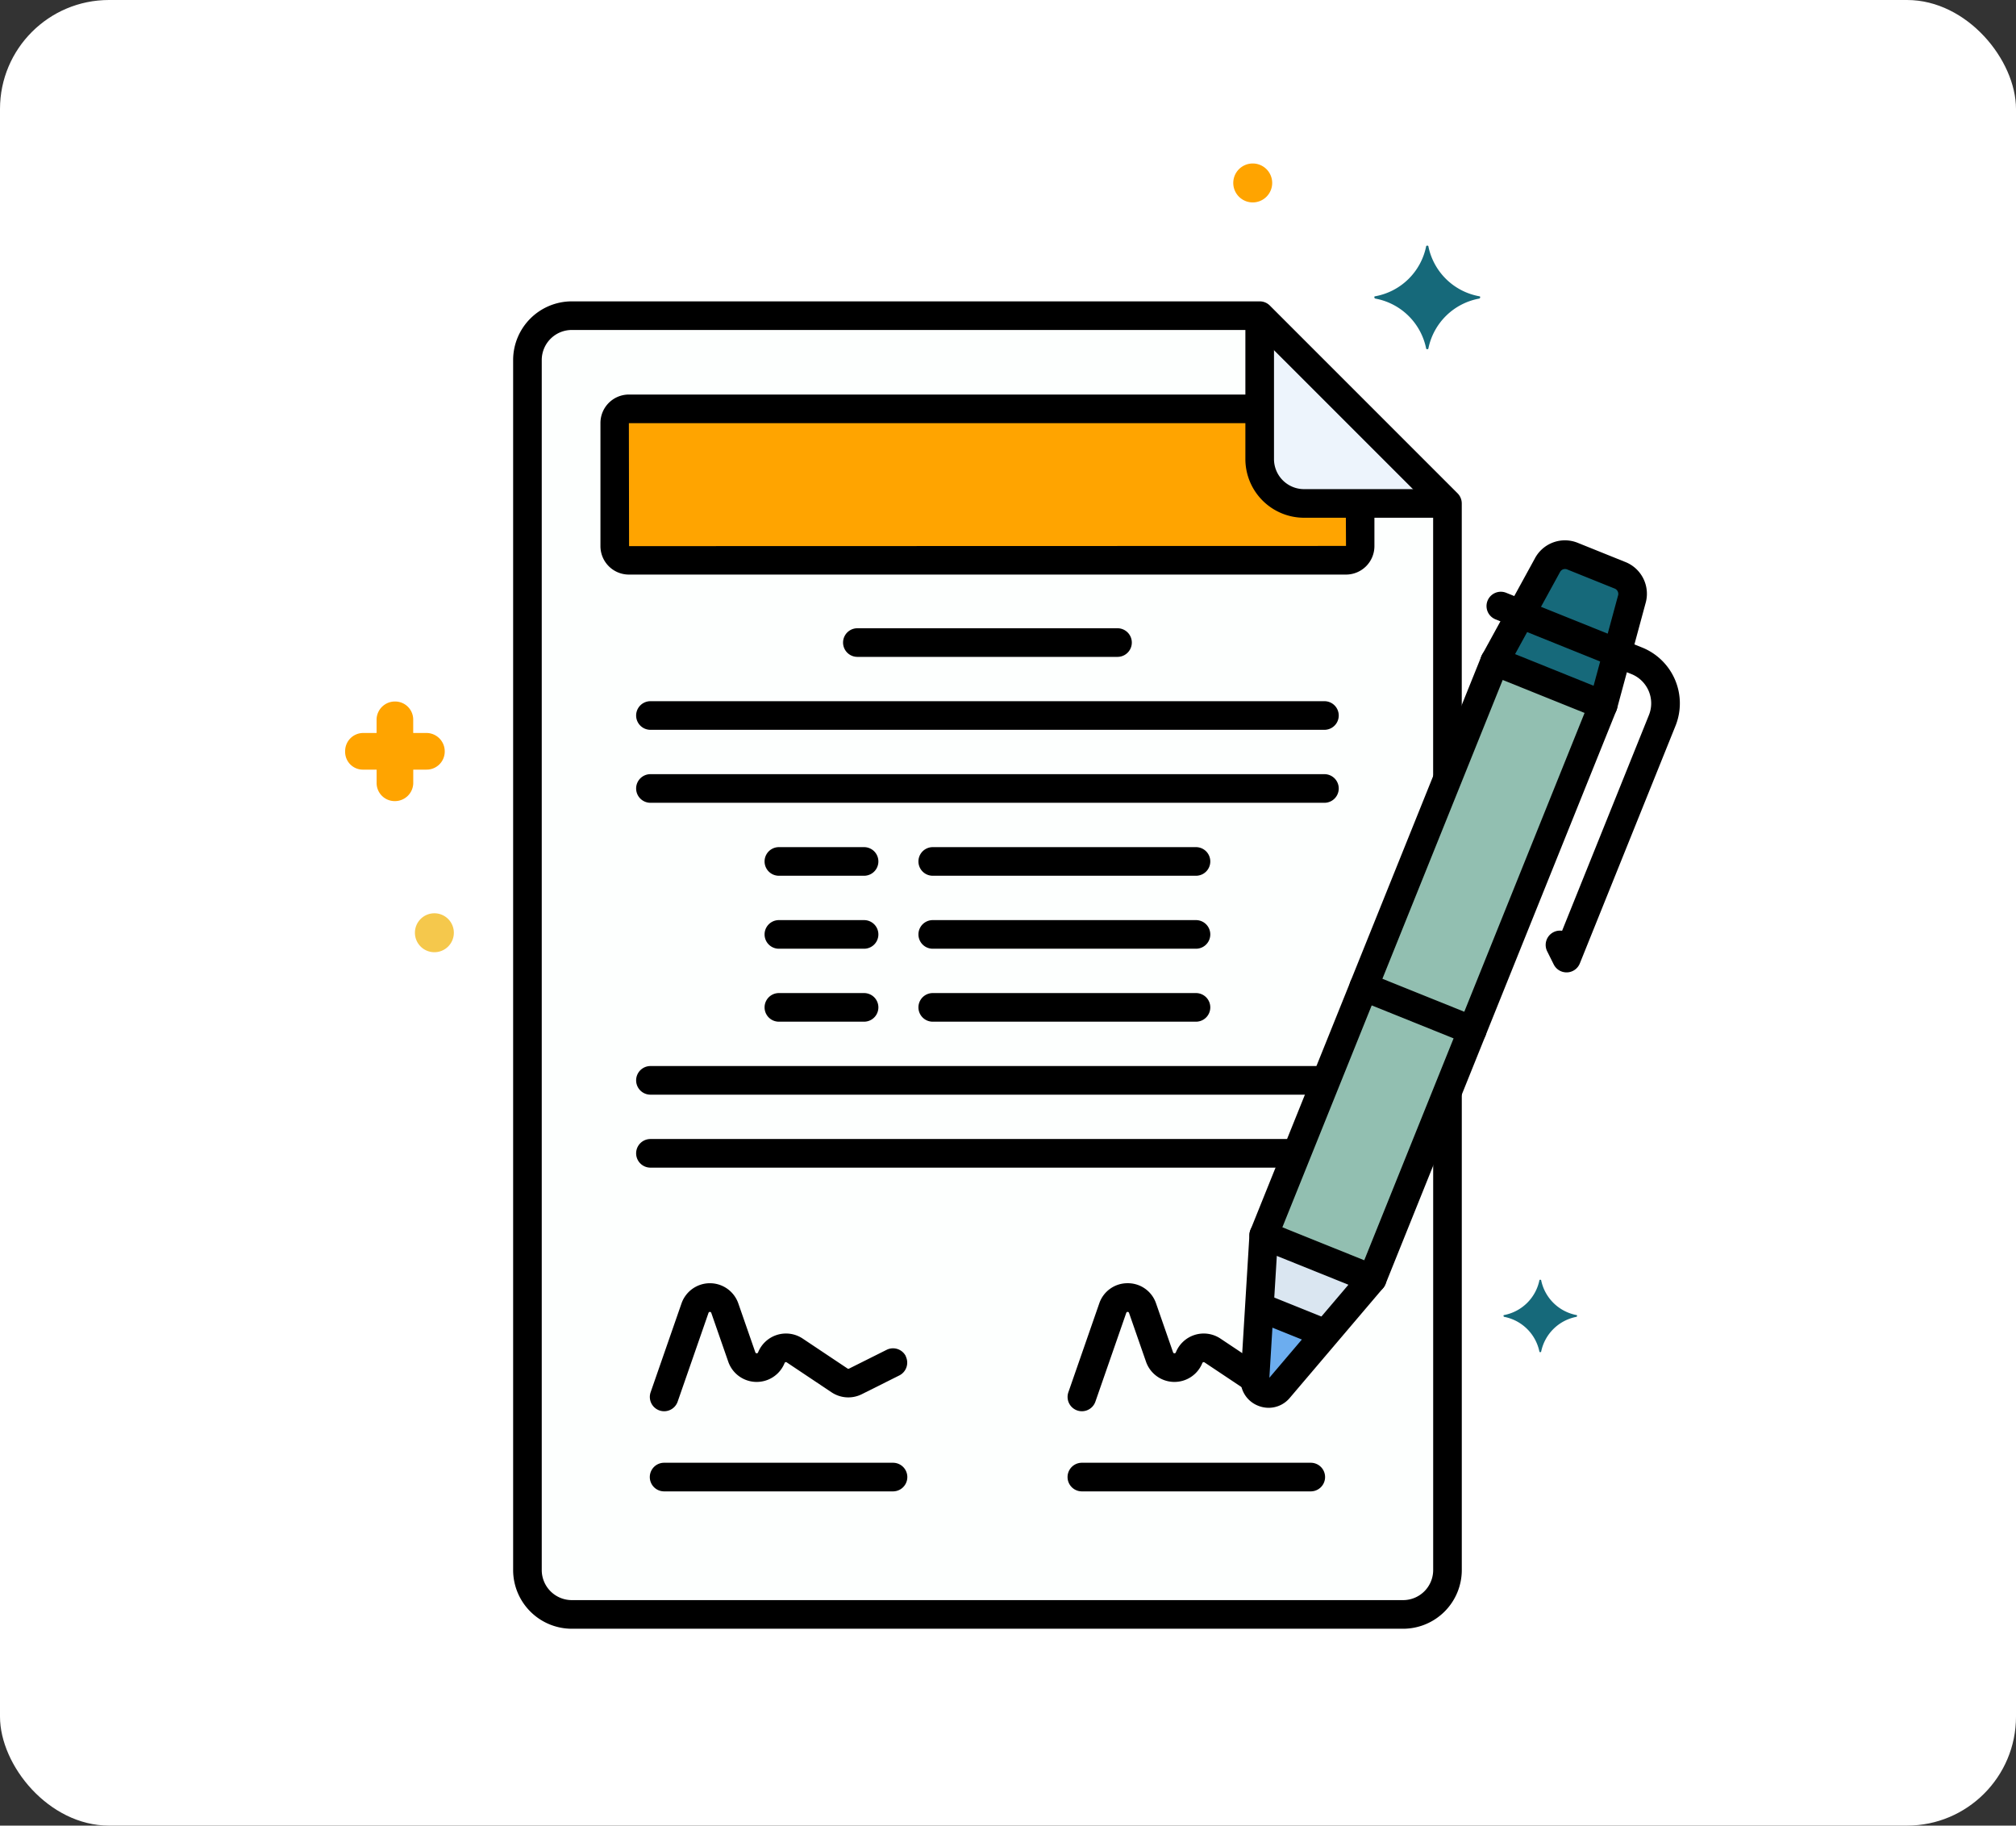 <svg xmlns="http://www.w3.org/2000/svg" width="222" height="201" viewBox="0 0 222 201">
  <rect x="0" y="0" width="222" height="201" fill="#333333" stroke="none"/>
  <g id="Grupo_147195" data-name="Grupo 147195" transform="translate(2494 4153)">
    <rect id="Rectángulo_45242" data-name="Rectángulo 45242" width="222" height="201" rx="12" transform="translate(-2494 -4153)" fill="#fff"/>
    <g id="Layer_48" transform="translate(-2465.376 -4135)">
      <g id="Grupo_147145" data-name="Grupo 147145" transform="translate(9.376)">
        <g id="Grupo_147071" data-name="Grupo 147071" transform="translate(20.079 16.755)">
          <g id="Grupo_147070" data-name="Grupo 147070">
            <path id="Trazado_198943" data-name="Trazado 198943" d="M142.552,47.261,121.879,26.588H46.122a4.884,4.884,0,0,0-4.884,4.884V164.7a4.884,4.884,0,0,0,4.884,4.884h91.547a4.884,4.884,0,0,0,4.884-4.884v-52.65l-8.291,20.591-11.94-4.807,20.23-50.246Z" transform="translate(-41.238 -26.588)" fill="#fdfffe"/>
          </g>
        </g>
        <g id="Grupo_147073" data-name="Grupo 147073" transform="translate(126.602 43.072)">
          <g id="Grupo_147072" data-name="Grupo 147072">
            <path id="Trazado_198944" data-name="Trazado 198944" d="M224.072,70.618l-5.238-2.109a2.2,2.2,0,0,0-2.777,1.032l-5.782,10.554,11.94,4.808,3.144-11.615A2.2,2.2,0,0,0,224.072,70.618Z" transform="translate(-210.276 -68.349)" fill="#16697a"/>
          </g>
        </g>
        <g id="Grupo_147075" data-name="Grupo 147075" transform="translate(112.262 54.798)">
          <g id="Grupo_147074" data-name="Grupo 147074" transform="translate(0 0)">
            <path id="Trazado_198945" data-name="Trazado 198945" d="M0,0H38.614V12.871H0Z" transform="translate(0 35.834) rotate(-68.05)" fill="#92bfb1"/>
          </g>
        </g>
        <g id="Grupo_147077" data-name="Grupo 147077" transform="translate(100.193 117.999)">
          <g id="Grupo_147076" data-name="Grupo 147076" transform="translate(0)">
            <path id="Trazado_198946" data-name="Trazado 198946" d="M169.339,187.248l-.967,15.836A1.5,1.5,0,0,0,171,204.144l10.276-12.089Z" transform="translate(-168.368 -187.248)" fill="#dae6f1"/>
          </g>
        </g>
        <g id="Grupo_147079" data-name="Grupo 147079" transform="translate(100.193 125.899)">
          <g id="Grupo_147078" data-name="Grupo 147078" transform="translate(0)">
            <path id="Trazado_198947" data-name="Trazado 198947" d="M168.856,199.784l-.485,7.936A1.5,1.5,0,0,0,171,208.78l5.15-6.059Z" transform="translate(-168.368 -199.784)" fill="#6cadef"/>
          </g>
        </g>
        <g id="Grupo_147081" data-name="Grupo 147081" transform="translate(101.253 90.64)">
          <g id="Grupo_147080" data-name="Grupo 147080" transform="translate(0 0)">
            <path id="Trazado_198948" data-name="Trazado 198948" d="M0,0H29.5V12.871H0Z" transform="translate(0 27.373) rotate(-68.05)" fill="#92bfb1"/>
          </g>
        </g>
        <g id="Grupo_147083" data-name="Grupo 147083" transform="translate(29.697 27.015)">
          <g id="Grupo_147082" data-name="Grupo 147082">
            <path id="Trazado_198949" data-name="Trazado 198949" d="M132.407,53.283a4.884,4.884,0,0,1-4.884-4.884v-5.53H58.055A1.554,1.554,0,0,0,56.5,44.423V57.988a1.554,1.554,0,0,0,1.554,1.554h78.97a1.554,1.554,0,0,0,1.554-1.554v-4.7h-6.171Z" transform="translate(-56.501 -42.869)" fill="#ffa400"/>
          </g>
        </g>
        <g id="Grupo_147085" data-name="Grupo 147085" transform="translate(100.72 16.755)">
          <g id="Grupo_147084" data-name="Grupo 147084" transform="translate(0)">
            <path id="Trazado_198950" data-name="Trazado 198950" d="M169.205,26.588v15.79a4.884,4.884,0,0,0,4.884,4.884h15.79Z" transform="translate(-169.205 -26.588)" fill="#edf4fc"/>
          </g>
        </g>
        <g id="Grupo_147087" data-name="Grupo 147087" transform="translate(18.503 15.18)">
          <g id="Grupo_147086" data-name="Grupo 147086">
            <path id="Trazado_198951" data-name="Trazado 198951" d="M141.628,78.1a1.575,1.575,0,0,0,1.575-1.575V46.337a1.578,1.578,0,0,0-.461-1.114L122.068,24.549a1.574,1.574,0,0,0-1.114-.461H45.2a6.466,6.466,0,0,0-6.459,6.459V163.774a6.467,6.467,0,0,0,6.459,6.459h91.547a6.467,6.467,0,0,0,6.459-6.459V111.285a1.575,1.575,0,0,0-3.151,0v52.488a3.312,3.312,0,0,1-3.308,3.308H45.2a3.312,3.312,0,0,1-3.308-3.308V30.547A3.312,3.312,0,0,1,45.2,27.238h75.1l19.751,19.75V76.524a1.575,1.575,0,0,0,1.575,1.576Z" transform="translate(-38.738 -24.088)"/>
          </g>
        </g>
        <g id="Grupo_147089" data-name="Grupo 147089" transform="translate(54.838 51.168)">
          <g id="Grupo_147088" data-name="Grupo 147088">
            <path id="Trazado_198952" data-name="Trazado 198952" d="M126.618,81.2H97.971a1.575,1.575,0,0,0,0,3.151h28.646a1.575,1.575,0,0,0,0-3.151Z" transform="translate(-96.396 -81.197)"/>
          </g>
        </g>
        <g id="Grupo_147091" data-name="Grupo 147091" transform="translate(32.051 59.202)">
          <g id="Grupo_147090" data-name="Grupo 147090">
            <path id="Trazado_198953" data-name="Trazado 198953" d="M136.031,93.946H61.812a1.575,1.575,0,1,0,0,3.151h74.219a1.575,1.575,0,1,0,0-3.151Z" transform="translate(-60.237 -93.946)"/>
          </g>
        </g>
        <g id="Grupo_147093" data-name="Grupo 147093" transform="translate(32.051 67.236)">
          <g id="Grupo_147092" data-name="Grupo 147092">
            <path id="Trazado_198954" data-name="Trazado 198954" d="M136.031,106.694H61.812a1.575,1.575,0,1,0,0,3.151h74.219a1.575,1.575,0,1,0,0-3.151Z" transform="translate(-60.237 -106.694)"/>
          </g>
        </g>
        <g id="Grupo_147095" data-name="Grupo 147095" transform="translate(63.138 75.27)">
          <g id="Grupo_147094" data-name="Grupo 147094" transform="translate(0)">
            <path id="Trazado_198955" data-name="Trazado 198955" d="M140.131,119.443H111.143a1.575,1.575,0,0,0,0,3.151h28.988a1.575,1.575,0,0,0,0-3.151Z" transform="translate(-109.568 -119.443)"/>
          </g>
        </g>
        <g id="Grupo_147097" data-name="Grupo 147097" transform="translate(63.138 83.304)">
          <g id="Grupo_147096" data-name="Grupo 147096" transform="translate(0)">
            <path id="Trazado_198956" data-name="Trazado 198956" d="M140.131,132.192H111.143a1.575,1.575,0,0,0,0,3.151h28.988a1.575,1.575,0,1,0,0-3.151Z" transform="translate(-109.568 -132.192)"/>
          </g>
        </g>
        <g id="Grupo_147099" data-name="Grupo 147099" transform="translate(63.138 91.337)">
          <g id="Grupo_147098" data-name="Grupo 147098" transform="translate(0)">
            <path id="Trazado_198957" data-name="Trazado 198957" d="M140.131,144.94H111.143a1.575,1.575,0,0,0,0,3.151h28.988a1.575,1.575,0,1,0,0-3.151Z" transform="translate(-109.568 -144.94)"/>
          </g>
        </g>
        <g id="Grupo_147101" data-name="Grupo 147101" transform="translate(46.195 75.27)">
          <g id="Grupo_147100" data-name="Grupo 147100">
            <path id="Trazado_198958" data-name="Trazado 198958" d="M93.638,119.443H84.256a1.575,1.575,0,0,0,0,3.151h9.381a1.575,1.575,0,1,0,0-3.151Z" transform="translate(-82.681 -119.443)"/>
          </g>
        </g>
        <g id="Grupo_147103" data-name="Grupo 147103" transform="translate(46.195 83.304)">
          <g id="Grupo_147102" data-name="Grupo 147102">
            <path id="Trazado_198959" data-name="Trazado 198959" d="M93.638,132.192H84.256a1.575,1.575,0,0,0,0,3.151h9.381a1.575,1.575,0,1,0,0-3.151Z" transform="translate(-82.681 -132.192)"/>
          </g>
        </g>
        <g id="Grupo_147105" data-name="Grupo 147105" transform="translate(46.195 91.337)">
          <g id="Grupo_147104" data-name="Grupo 147104">
            <path id="Trazado_198960" data-name="Trazado 198960" d="M93.638,144.94H84.256a1.575,1.575,0,0,0,0,3.151h9.381a1.575,1.575,0,1,0,0-3.151Z" transform="translate(-82.681 -144.94)"/>
          </g>
        </g>
        <g id="Grupo_147107" data-name="Grupo 147107" transform="translate(32.051 99.372)">
          <g id="Grupo_147106" data-name="Grupo 147106">
            <path id="Trazado_198961" data-name="Trazado 198961" d="M136.031,157.689H61.812a1.575,1.575,0,0,0,0,3.151h74.219a1.575,1.575,0,1,0,0-3.151Z" transform="translate(-60.237 -157.689)"/>
          </g>
        </g>
        <g id="Grupo_147109" data-name="Grupo 147109" transform="translate(32.051 107.406)">
          <g id="Grupo_147108" data-name="Grupo 147108">
            <path id="Trazado_198962" data-name="Trazado 198962" d="M132.88,170.438H61.812a1.575,1.575,0,0,0,0,3.151H132.88a1.575,1.575,0,0,0,0-3.151Z" transform="translate(-60.237 -170.438)"/>
          </g>
        </g>
        <g id="Grupo_147111" data-name="Grupo 147111" transform="translate(79.558 143.05)">
          <g id="Grupo_147110" data-name="Grupo 147110">
            <path id="Trazado_198963" data-name="Trazado 198963" d="M162.406,227H137.2a1.575,1.575,0,0,0,0,3.151h25.207a1.575,1.575,0,0,0,0-3.151Z" transform="translate(-135.624 -227)"/>
          </g>
        </g>
        <g id="Grupo_147113" data-name="Grupo 147113" transform="translate(33.556 143.05)">
          <g id="Grupo_147112" data-name="Grupo 147112">
            <path id="Trazado_198964" data-name="Trazado 198964" d="M89.407,227H64.2a1.575,1.575,0,1,0,0,3.151H89.407a1.575,1.575,0,0,0,0-3.151Z" transform="translate(-62.625 -227)"/>
          </g>
        </g>
        <g id="Grupo_147115" data-name="Grupo 147115" transform="translate(33.556 123.283)">
          <g id="Grupo_147114" data-name="Grupo 147114">
            <path id="Trazado_198965" data-name="Trazado 198965" d="M90.816,203.667a1.576,1.576,0,0,0-2.114-.7l-4.14,2.07a.164.164,0,0,1-.161-.01l-4.943-3.3a3.312,3.312,0,0,0-4.912,1.526.161.161,0,0,1-.3-.007l-1.875-5.389a3.312,3.312,0,0,0-6.256,0l-3.4,9.778a1.575,1.575,0,1,0,2.976,1.035l3.4-9.778a.161.161,0,0,1,.3,0l1.875,5.389a3.312,3.312,0,0,0,6.2.142.151.151,0,0,1,.1-.095.154.154,0,0,1,.137.02l4.942,3.3a3.321,3.321,0,0,0,3.318.207l4.14-2.07a1.577,1.577,0,0,0,.7-2.114Z" transform="translate(-62.624 -195.633)"/>
          </g>
        </g>
        <g id="Grupo_147117" data-name="Grupo 147117" transform="translate(79.558 123.283)">
          <g id="Grupo_147116" data-name="Grupo 147116" transform="translate(0)">
            <path id="Trazado_198966" data-name="Trazado 198966" d="M156.975,204.739l-4.517-3.012a3.312,3.312,0,0,0-4.912,1.526.161.161,0,0,1-.3-.006l-1.875-5.389a3.272,3.272,0,0,0-3.128-2.225h0a3.273,3.273,0,0,0-3.128,2.224l-3.4,9.778a1.575,1.575,0,1,0,2.976,1.035l3.4-9.778a.161.161,0,0,1,.3,0l1.875,5.389a3.312,3.312,0,0,0,6.2.142.162.162,0,0,1,.239-.074l4.517,3.012a1.576,1.576,0,0,0,1.748-2.622Z" transform="translate(-135.624 -195.633)"/>
          </g>
        </g>
        <g id="Grupo_147119" data-name="Grupo 147119" transform="translate(125.026 41.492)">
          <g id="Grupo_147118" data-name="Grupo 147118">
            <path id="Trazado_198967" data-name="Trazado 198967" d="M223.736,68.229,218.5,66.121a3.746,3.746,0,0,0-4.746,1.737l-5.782,10.554a1.576,1.576,0,1,0,2.763,1.514l5.8-10.588a.622.622,0,0,1,.788-.293l5.239,2.109a.634.634,0,0,1,.355.8L219.77,83.563a1.575,1.575,0,1,0,3.041.823l3.134-11.578A3.762,3.762,0,0,0,223.736,68.229Z" transform="translate(-207.775 -65.842)"/>
          </g>
        </g>
        <g id="Grupo_147121" data-name="Grupo 147121" transform="translate(125.696 47.151)">
          <g id="Grupo_147120" data-name="Grupo 147120">
            <path id="Trazado_198968" data-name="Trazado 198968" d="M225.981,80.968,211,74.938a1.575,1.575,0,1,0-1.177,2.922L224.8,83.89a3.472,3.472,0,0,1,1.921,4.511l-9.563,23.75a1.575,1.575,0,0,0-1.642,2.261l.722,1.447a1.575,1.575,0,0,0,1.41.873h.063a1.576,1.576,0,0,0,1.4-.986L229.65,89.579A6.628,6.628,0,0,0,225.981,80.968Z" transform="translate(-208.838 -74.823)"/>
          </g>
        </g>
        <g id="Grupo_147124" data-name="Grupo 147124" transform="translate(110.604 53.242)">
          <g id="Grupo_147123" data-name="Grupo 147123">
            <g id="Grupo_147122" data-name="Grupo 147122">
              <path id="Trazado_198969" data-name="Trazado 198969" d="M213.415,89.409,201.475,84.6a1.576,1.576,0,0,0-2.05.873L185,121.3a1.577,1.577,0,0,0,.873,2.05l11.94,4.807a1.576,1.576,0,0,0,2.05-.873l14.422-35.82a1.575,1.575,0,0,0-.873-2.05ZM197.532,124.64l-9.017-3.63,13.246-32.9,9.017,3.63Z" transform="translate(-184.89 -84.488)"/>
            </g>
          </g>
        </g>
        <g id="Grupo_147126" data-name="Grupo 147126" transform="translate(127.566 122.9)">
          <g id="Grupo_147125" data-name="Grupo 147125">
            <path id="Trazado_198970" data-name="Trazado 198970" d="M219.856,198.916a4.912,4.912,0,0,1-3.907-3.844c0-.063-.189-.063-.189,0a4.913,4.913,0,0,1-3.907,3.844c-.063,0-.063.126,0,.189a4.913,4.913,0,0,1,3.907,3.844c0,.063.189.063.189,0a4.913,4.913,0,0,1,3.907-3.844C219.92,199.042,219.92,198.916,219.856,198.916Z" transform="translate(-211.806 -195.025)" fill="#16697a"/>
          </g>
        </g>
        <g id="Grupo_147128" data-name="Grupo 147128" transform="translate(0 59.236)">
          <g id="Grupo_147127" data-name="Grupo 147127">
            <path id="Trazado_198971" data-name="Trazado 198971" d="M18.391,97.466H16.878V96.017A1.991,1.991,0,0,0,14.862,94a2.019,2.019,0,0,0-2.017,1.954v1.512H11.4a1.991,1.991,0,0,0-2.017,2.017A1.952,1.952,0,0,0,11.4,101.5h1.449v1.449a1.991,1.991,0,0,0,2.017,2.017,2.019,2.019,0,0,0,2.017-1.954V101.5h1.449a1.991,1.991,0,0,0,2.017-2.017A2.019,2.019,0,0,0,18.391,97.466Z" transform="translate(-9.376 -94)" fill="#ffa400"/>
          </g>
        </g>
        <g id="Grupo_147130" data-name="Grupo 147130" transform="translate(97.806)">
          <g id="Grupo_147129" data-name="Grupo 147129">
            <path id="Trazado_198972" data-name="Trazado 198972" d="M166.724,0a2.143,2.143,0,1,0,2.143,2.143A2.142,2.142,0,0,0,166.724,0Z" transform="translate(-164.581)" fill="#ffa400"/>
          </g>
        </g>
        <g id="Grupo_147132" data-name="Grupo 147132" transform="translate(7.691 82.553)">
          <g id="Grupo_147131" data-name="Grupo 147131">
            <path id="Trazado_198973" data-name="Trazado 198973" d="M23.724,131a2.143,2.143,0,1,0,2.143,2.143A2.142,2.142,0,0,0,23.724,131Z" transform="translate(-21.581 -131)" fill="#f5c84c"/>
          </g>
        </g>
        <g id="Grupo_147134" data-name="Grupo 147134" transform="translate(113.34 9.043)">
          <g id="Grupo_147133" data-name="Grupo 147133">
            <path id="Trazado_198974" data-name="Trazado 198974" d="M200.795,19.927a6.993,6.993,0,0,1-5.609-5.483c0-.126-.252-.126-.252,0a6.993,6.993,0,0,1-5.609,5.483c-.126,0-.126.189,0,.252a6.993,6.993,0,0,1,5.609,5.483c0,.126.252.126.252,0a6.993,6.993,0,0,1,5.609-5.483C200.921,20.116,200.921,19.927,200.795,19.927Z" transform="translate(-189.231 -14.35)" fill="#16697a"/>
          </g>
        </g>
        <g id="Grupo_147136" data-name="Grupo 147136" transform="translate(98.617 116.423)">
          <g id="Grupo_147135" data-name="Grupo 147135" transform="translate(0)">
            <path id="Trazado_198975" data-name="Trazado 198975" d="M181.374,189.93a1.575,1.575,0,0,0-2.221.18l-10.12,11.905.953-15.6a1.575,1.575,0,0,0-3.145-.192l-.967,15.836a3.028,3.028,0,0,0,1.918,3.036,3.119,3.119,0,0,0,1.168.229,3.032,3.032,0,0,0,2.32-1.09l10.276-12.089a1.578,1.578,0,0,0-.181-2.221Z" transform="translate(-165.868 -184.748)"/>
          </g>
        </g>
        <g id="Grupo_147138" data-name="Grupo 147138" transform="translate(99.584 124.517)">
          <g id="Grupo_147137" data-name="Grupo 147137">
            <path id="Trazado_198976" data-name="Trazado 198976" d="M175.916,200.261l-6.349-2.556a1.576,1.576,0,1,0-1.177,2.923l6.349,2.556a1.576,1.576,0,1,0,1.177-2.923Z" transform="translate(-167.402 -197.591)"/>
          </g>
        </g>
        <g id="Grupo_147140" data-name="Grupo 147140" transform="translate(99.588 89.06)">
          <g id="Grupo_147139" data-name="Grupo 147139">
            <path id="Trazado_198977" data-name="Trazado 198977" d="M192.529,146.249a1.575,1.575,0,0,0-2.05.873l-10.429,25.9-9.017-3.63,10.429-25.9a1.576,1.576,0,0,0-2.923-1.177l-11.017,27.362a1.576,1.576,0,0,0,.873,2.049l11.94,4.808a1.575,1.575,0,0,0,2.05-.873L193.4,148.3a1.574,1.574,0,0,0-.873-2.049Z" transform="translate(-167.408 -141.327)"/>
          </g>
        </g>
        <g id="Grupo_147142" data-name="Grupo 147142" transform="translate(28.122 25.439)">
          <g id="Grupo_147141" data-name="Grupo 147141">
            <path id="Trazado_198978" data-name="Trazado 198978" d="M137.654,51.263a1.575,1.575,0,0,0-1.575,1.575l.021,4.2-78.948.021L57.13,43.52h69a1.575,1.575,0,1,0,0-3.151h-69A3.133,3.133,0,0,0,54,43.5V57.062a3.133,3.133,0,0,0,3.129,3.129H136.1a3.133,3.133,0,0,0,3.129-3.129V52.838a1.575,1.575,0,0,0-1.575-1.575Z" transform="translate(-54.001 -40.369)"/>
          </g>
        </g>
        <g id="Grupo_147144" data-name="Grupo 147144" transform="translate(99.144 15.676)">
          <g id="Grupo_147143" data-name="Grupo 147143">
            <path id="Trazado_198979" data-name="Trazado 198979" d="M188.159,45.053h-15a3.312,3.312,0,0,1-3.308-3.308V26.45a1.575,1.575,0,0,0-3.151,0V41.744a6.466,6.466,0,0,0,6.459,6.459h15a1.575,1.575,0,1,0,0-3.15Z" transform="translate(-166.704 -24.875)"/>
          </g>
        </g>
      </g>
    </g>
  </g>
</svg>
